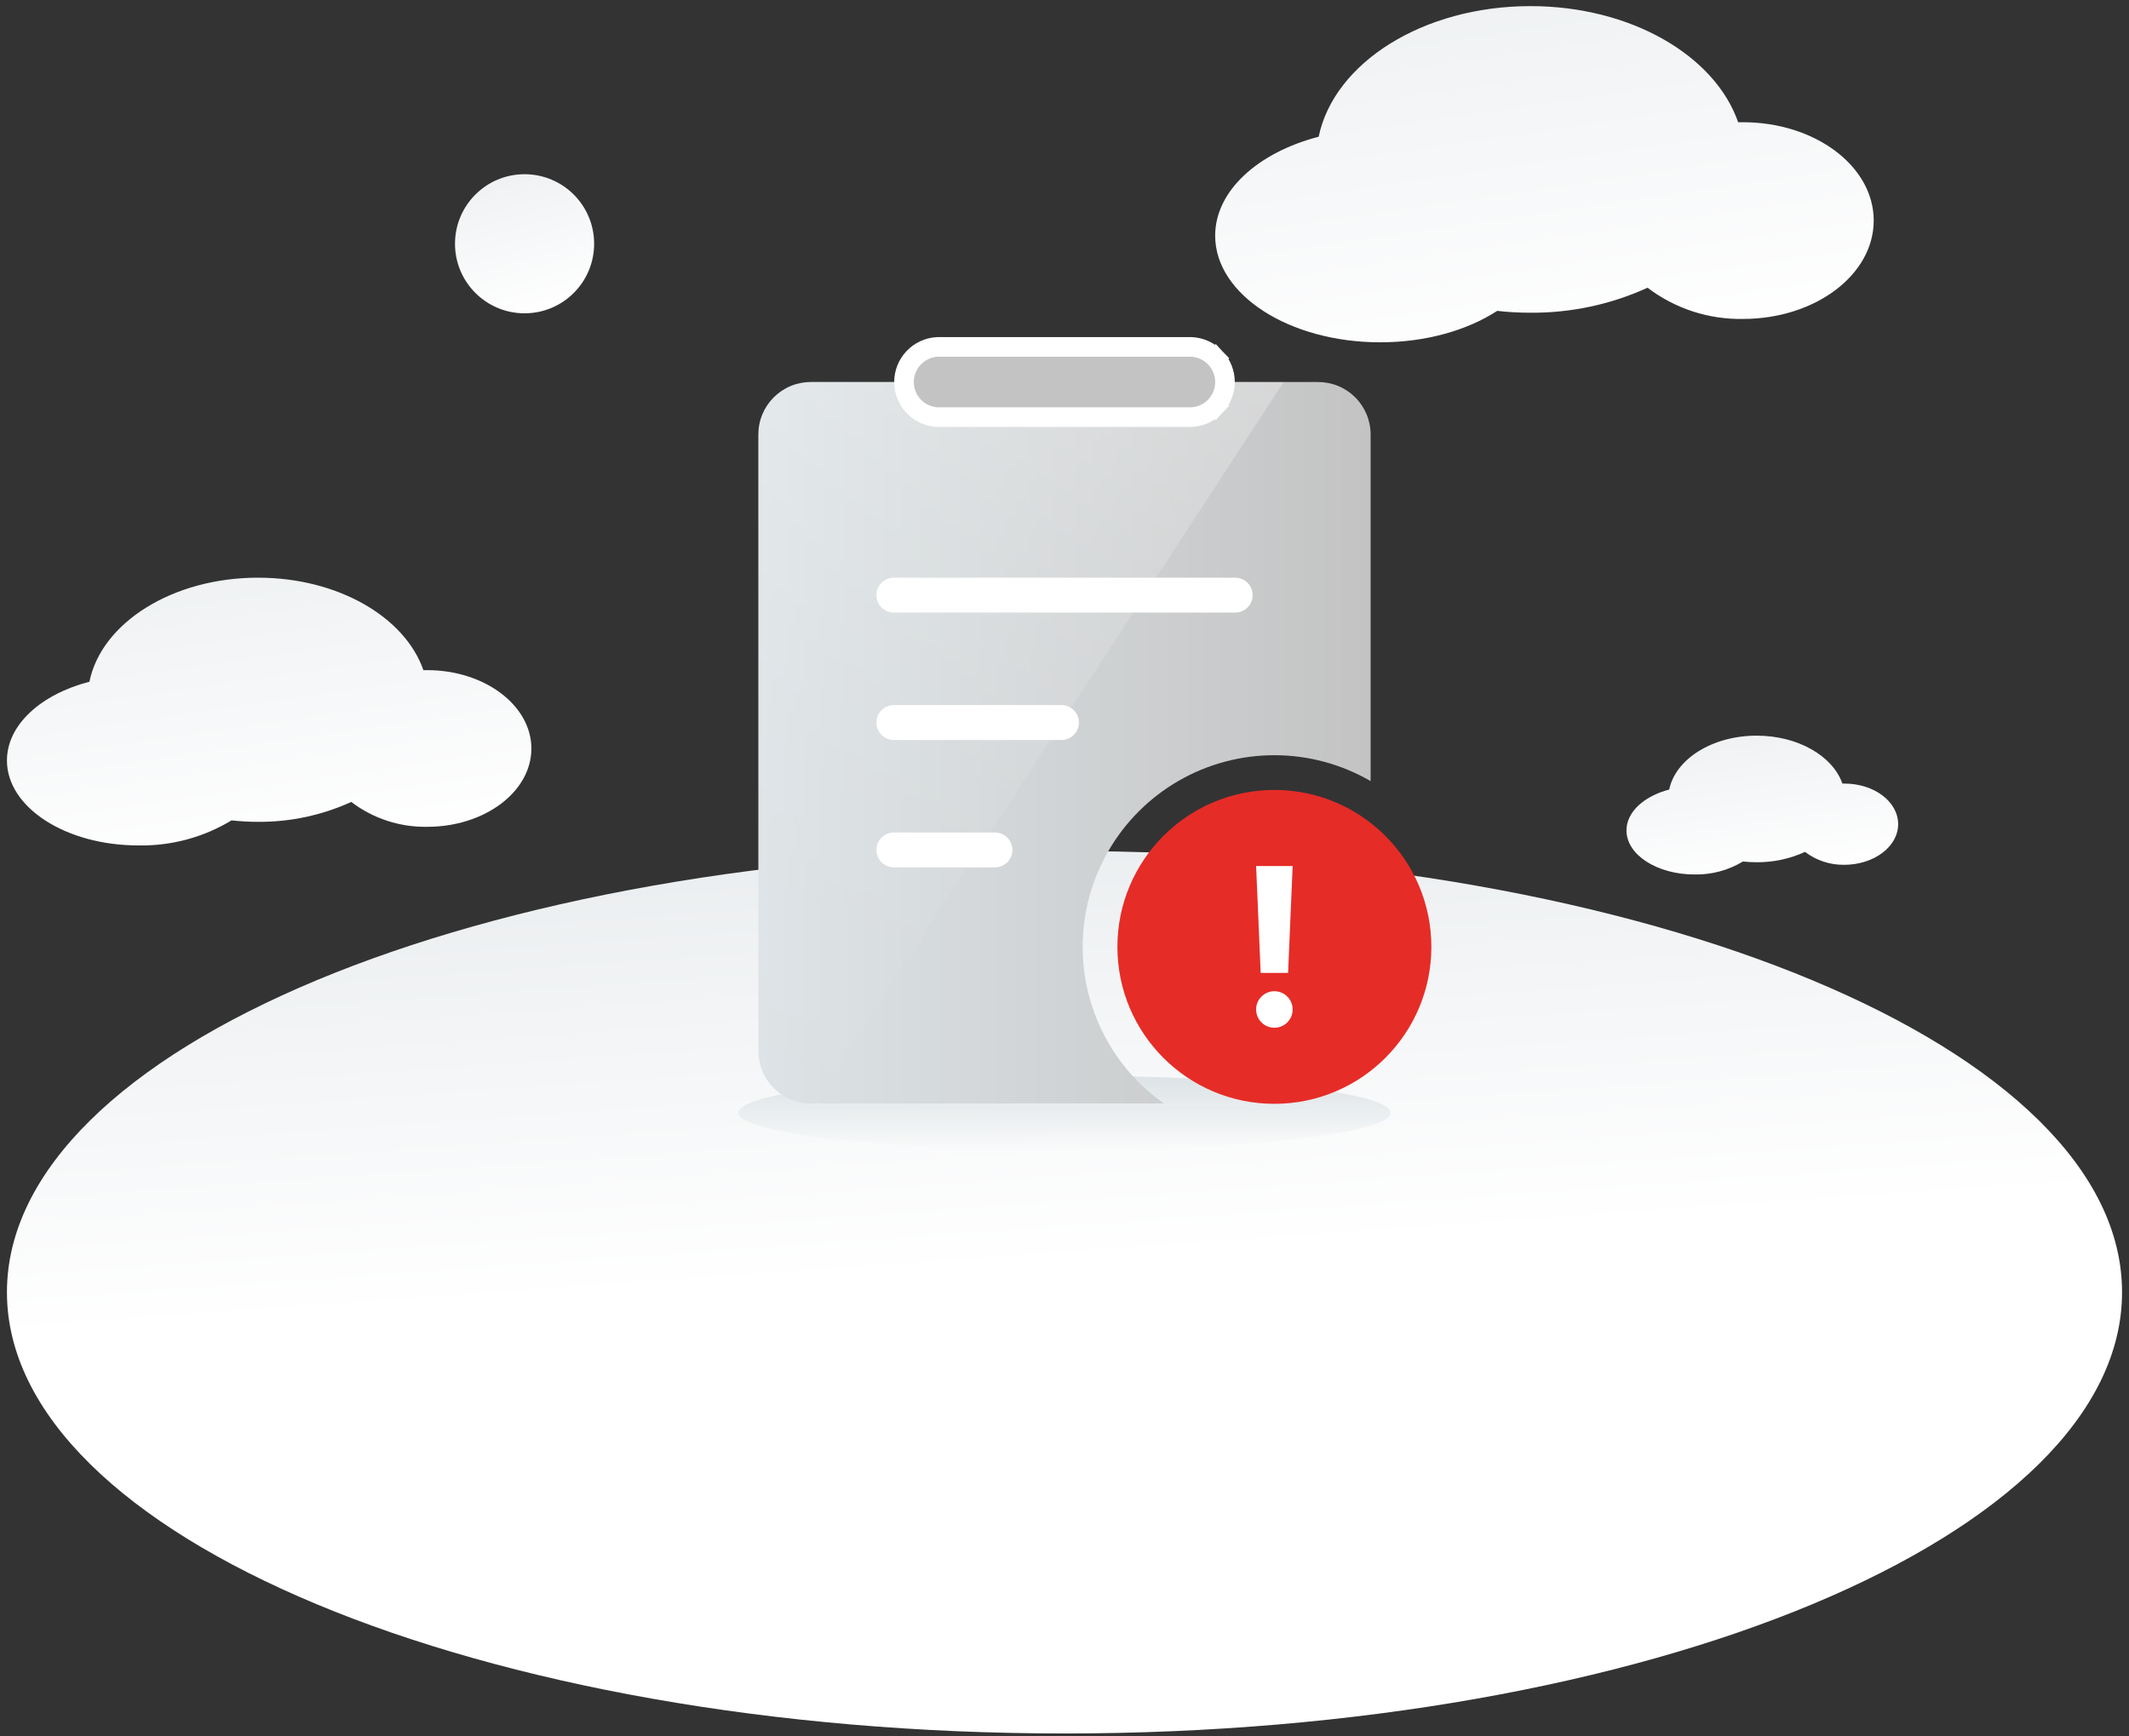 <svg width="217" height="177" viewBox="0 0 217 177" fill="none" xmlns="http://www.w3.org/2000/svg">
<rect x="0" y="0" width="217" height="177" fill="#333333" stroke="none"/>
<g clip-path="url(#clip0_132209_42222)">
<path d="M108.5 176.728C168.032 176.728 216.292 156.588 216.292 131.743C216.292 106.899 168.032 86.759 108.5 86.759C48.968 86.759 0.707 106.899 0.707 131.743C0.707 156.588 48.968 176.728 108.5 176.728Z" fill="url(#paint0_linear_132209_42222)"/>
<path d="M53.467 31.942C57.383 31.942 60.558 28.767 60.558 24.851C60.558 20.935 57.383 17.761 53.467 17.761C49.551 17.761 46.376 20.935 46.376 24.851C46.376 28.767 49.551 31.942 53.467 31.942Z" fill="url(#paint1_linear_132209_42222)"/>
<path d="M43.548 68.322H43.155C41.274 62.907 34.44 58.894 26.294 58.894C17.573 58.894 10.334 63.499 9.115 69.501C4.184 70.778 0.707 73.891 0.707 77.533C0.707 82.315 6.703 86.191 14.102 86.191C17.445 86.256 20.738 85.37 23.598 83.638C24.494 83.736 25.394 83.786 26.294 83.786C29.574 83.811 32.819 83.119 35.802 81.757C38.025 83.449 40.754 84.343 43.548 84.293C49.408 84.293 54.162 80.713 54.162 76.313C54.162 71.913 49.391 68.322 43.548 68.322Z" fill="url(#paint2_linear_132209_42222)"/>
<path d="M177.653 12.462C177.488 12.462 177.322 12.462 177.163 12.462C174.797 5.662 166.219 0.624 155.993 0.624C145.038 0.624 135.969 6.403 134.407 13.939C128.223 15.546 123.856 19.456 123.856 24.028C123.856 30.03 131.386 34.898 140.677 34.898C145.34 34.898 149.552 33.672 152.602 31.694C153.728 31.821 154.86 31.884 155.993 31.882C160.11 31.913 164.183 31.043 167.929 29.334C170.72 31.458 174.146 32.579 177.653 32.515C185.012 32.515 190.98 28.023 190.98 22.483C190.98 16.943 185.012 12.462 177.653 12.462Z" fill="url(#paint3_linear_132209_42222)"/>
<path d="M187.992 79.885H187.787C186.812 77.081 183.267 75 179.049 75C174.523 75 170.778 77.388 170.134 80.495C167.58 81.162 165.779 82.775 165.779 84.662C165.779 87.141 168.886 89.153 172.722 89.153C174.455 89.187 176.163 88.728 177.647 87.831C178.103 87.876 178.57 87.905 179.049 87.905C180.75 87.918 182.433 87.558 183.979 86.85C185.124 87.724 186.529 88.188 187.969 88.167C191.007 88.167 193.47 86.314 193.47 84.023C193.47 81.732 191.03 79.885 187.992 79.885Z" fill="url(#paint4_linear_132209_42222)"/>
<path d="M108.5 117.248C126.856 117.248 141.737 115.549 141.737 113.452C141.737 111.356 126.856 109.656 108.5 109.656C90.144 109.656 75.264 111.356 75.264 113.452C75.264 115.549 90.144 117.248 108.5 117.248Z" fill="url(#paint5_linear_132209_42222)"/>
<path d="M110.352 96.535C110.352 93.101 111.257 89.727 112.975 86.754C114.694 83.781 117.165 81.314 120.141 79.6C123.117 77.886 126.492 76.987 129.926 76.993C133.36 76.999 136.732 77.91 139.701 79.634V44.294C139.701 43.592 139.563 42.896 139.294 42.247C139.025 41.598 138.631 41.008 138.133 40.511C137.636 40.015 137.046 39.621 136.397 39.353C135.748 39.084 135.052 38.947 134.349 38.947H126.221H90.778H82.65C81.948 38.947 81.252 39.084 80.602 39.353C79.953 39.621 79.363 40.015 78.866 40.511C78.369 41.008 77.974 41.598 77.705 42.247C77.436 42.896 77.298 43.592 77.298 44.294V107.142C77.297 107.845 77.435 108.542 77.704 109.191C77.972 109.841 78.367 110.431 78.864 110.929C79.361 111.426 79.951 111.82 80.601 112.089C81.251 112.357 81.947 112.495 82.65 112.495H118.623C116.066 110.692 113.981 108.301 112.541 105.523C111.102 102.746 110.351 99.663 110.352 96.535Z" fill="url(#paint6_linear_132209_42222)"/>
<path fill-rule="evenodd" clip-rule="evenodd" d="M125.897 58.894H91.109C90.127 58.894 89.331 59.69 89.331 60.672C89.331 61.654 90.127 62.451 91.109 62.451H125.897C126.879 62.451 127.675 61.654 127.675 60.672C127.675 59.69 126.879 58.894 125.897 58.894ZM108.192 71.884H91.109C90.127 71.884 89.331 72.68 89.331 73.663C89.331 74.645 90.127 75.441 91.109 75.441H108.192C109.175 75.441 109.971 74.645 109.971 73.663C109.971 72.68 109.175 71.884 108.192 71.884ZM91.109 84.874H101.409C102.392 84.874 103.188 85.671 103.188 86.653C103.188 87.635 102.392 88.431 101.409 88.431H91.109C90.127 88.431 89.331 87.635 89.331 86.653C89.331 85.671 90.127 84.874 91.109 84.874Z" fill="white"/>
<path d="M126.221 38.942H90.778H82.65C81.948 38.941 81.252 39.079 80.602 39.347C79.953 39.616 79.363 40.009 78.866 40.506C78.369 41.002 77.974 41.592 77.705 42.241C77.436 42.89 77.298 43.586 77.298 44.288V107.142C77.297 107.845 77.435 108.542 77.704 109.192C77.972 109.841 78.367 110.432 78.864 110.929C79.361 111.426 79.951 111.82 80.601 112.089C81.251 112.358 81.947 112.495 82.65 112.495H82.89L130.827 38.965L126.221 38.942Z" fill="url(#paint7_linear_132209_42222)"/>
<path d="M129.892 112.534C138.729 112.534 145.892 105.371 145.892 96.535C145.892 87.698 138.729 80.535 129.892 80.535C121.056 80.535 113.893 87.698 113.893 96.535C113.893 105.371 121.056 112.534 129.892 112.534Z" fill="#E62C27"/>
<path d="M128.03 88.291H131.755L131.29 99.191H128.496L128.03 88.291ZM129.893 104.779C129.399 104.779 128.925 104.582 128.576 104.233C128.227 103.884 128.03 103.41 128.03 102.916C128.03 102.422 128.227 101.948 128.576 101.599C128.925 101.25 129.399 101.054 129.893 101.054C130.387 101.054 130.861 101.25 131.21 101.599C131.559 101.948 131.755 102.422 131.755 102.916C131.755 103.41 131.559 103.884 131.21 104.233C130.861 104.582 130.387 104.779 129.893 104.779Z" fill="white"/>
<path d="M95.524 42.526L95.552 42.527H95.581H121.418H121.446L121.474 42.526C122.388 42.474 123.248 42.075 123.877 41.41L123.176 40.747L123.877 41.41C124.506 40.744 124.857 39.863 124.857 38.948C124.857 38.032 124.506 37.151 123.877 36.486L123.15 37.173L123.877 36.486C123.248 35.82 122.388 35.421 121.474 35.37L121.446 35.368H121.418H95.581H95.552L95.524 35.37C94.61 35.421 93.75 35.82 93.121 36.486C92.492 37.151 92.142 38.032 92.142 38.948C92.142 39.863 92.492 40.744 93.121 41.41C93.75 42.075 94.61 42.474 95.524 42.526Z" fill="#C3C3C3" stroke="white" stroke-width="2"/>
</g>
<defs>
<linearGradient id="paint0_linear_132209_42222" x1="108.5" y1="84.986" x2="111.596" y2="128.668" gradientUnits="userSpaceOnUse">
<stop stop-color="#EBEEF0"/>
<stop offset="1" stop-color="white"/>
</linearGradient>
<linearGradient id="paint1_linear_132209_42222" x1="53.88" y1="32.676" x2="48.728" y2="14.6" gradientUnits="userSpaceOnUse">
<stop stop-color="white"/>
<stop offset="1" stop-color="#EBEEF0"/>
</linearGradient>
<linearGradient id="paint2_linear_132209_42222" x1="28.991" y1="87.606" x2="23.628" y2="50.763" gradientUnits="userSpaceOnUse">
<stop stop-color="white"/>
<stop offset="1" stop-color="#EBEEF0"/>
</linearGradient>
<linearGradient id="paint3_linear_132209_42222" x1="159.373" y1="36.67" x2="152.641" y2="-9.585" gradientUnits="userSpaceOnUse">
<stop stop-color="white"/>
<stop offset="1" stop-color="#EBEEF0"/>
</linearGradient>
<linearGradient id="paint4_linear_132209_42222" x1="180.431" y1="89.887" x2="177.648" y2="70.785" gradientUnits="userSpaceOnUse">
<stop stop-color="white"/>
<stop offset="1" stop-color="#EBEEF0"/>
</linearGradient>
<linearGradient id="paint5_linear_132209_42222" x1="108.5" y1="109.656" x2="108.5" y2="117.248" gradientUnits="userSpaceOnUse">
<stop stop-color="#DDE3E6"/>
<stop offset="1" stop-color="#DDE3E6" stop-opacity="0"/>
</linearGradient>
<linearGradient id="paint6_linear_132209_42222" x1="77.298" y1="75.718" x2="139.701" y2="75.718" gradientUnits="userSpaceOnUse">
<stop stop-color="#DDE3E6"/>
<stop offset="1" stop-color="#C3C3C3"/>
</linearGradient>
<linearGradient id="paint7_linear_132209_42222" x1="107.479" y1="29.691" x2="80.194" y2="121.751" gradientUnits="userSpaceOnUse">
<stop stop-color="white" stop-opacity="0.3"/>
<stop offset="0.03" stop-color="white" stop-opacity="0.28"/>
<stop offset="0.29" stop-color="white" stop-opacity="0.16"/>
<stop offset="0.55" stop-color="white" stop-opacity="0.07"/>
<stop offset="0.79" stop-color="white" stop-opacity="0.02"/>
<stop offset="1" stop-color="white" stop-opacity="0"/>
</linearGradient>
<clipPath id="clip0_132209_42222">
<rect width="217" height="177" fill="white"/>
</clipPath>
</defs>
</svg>